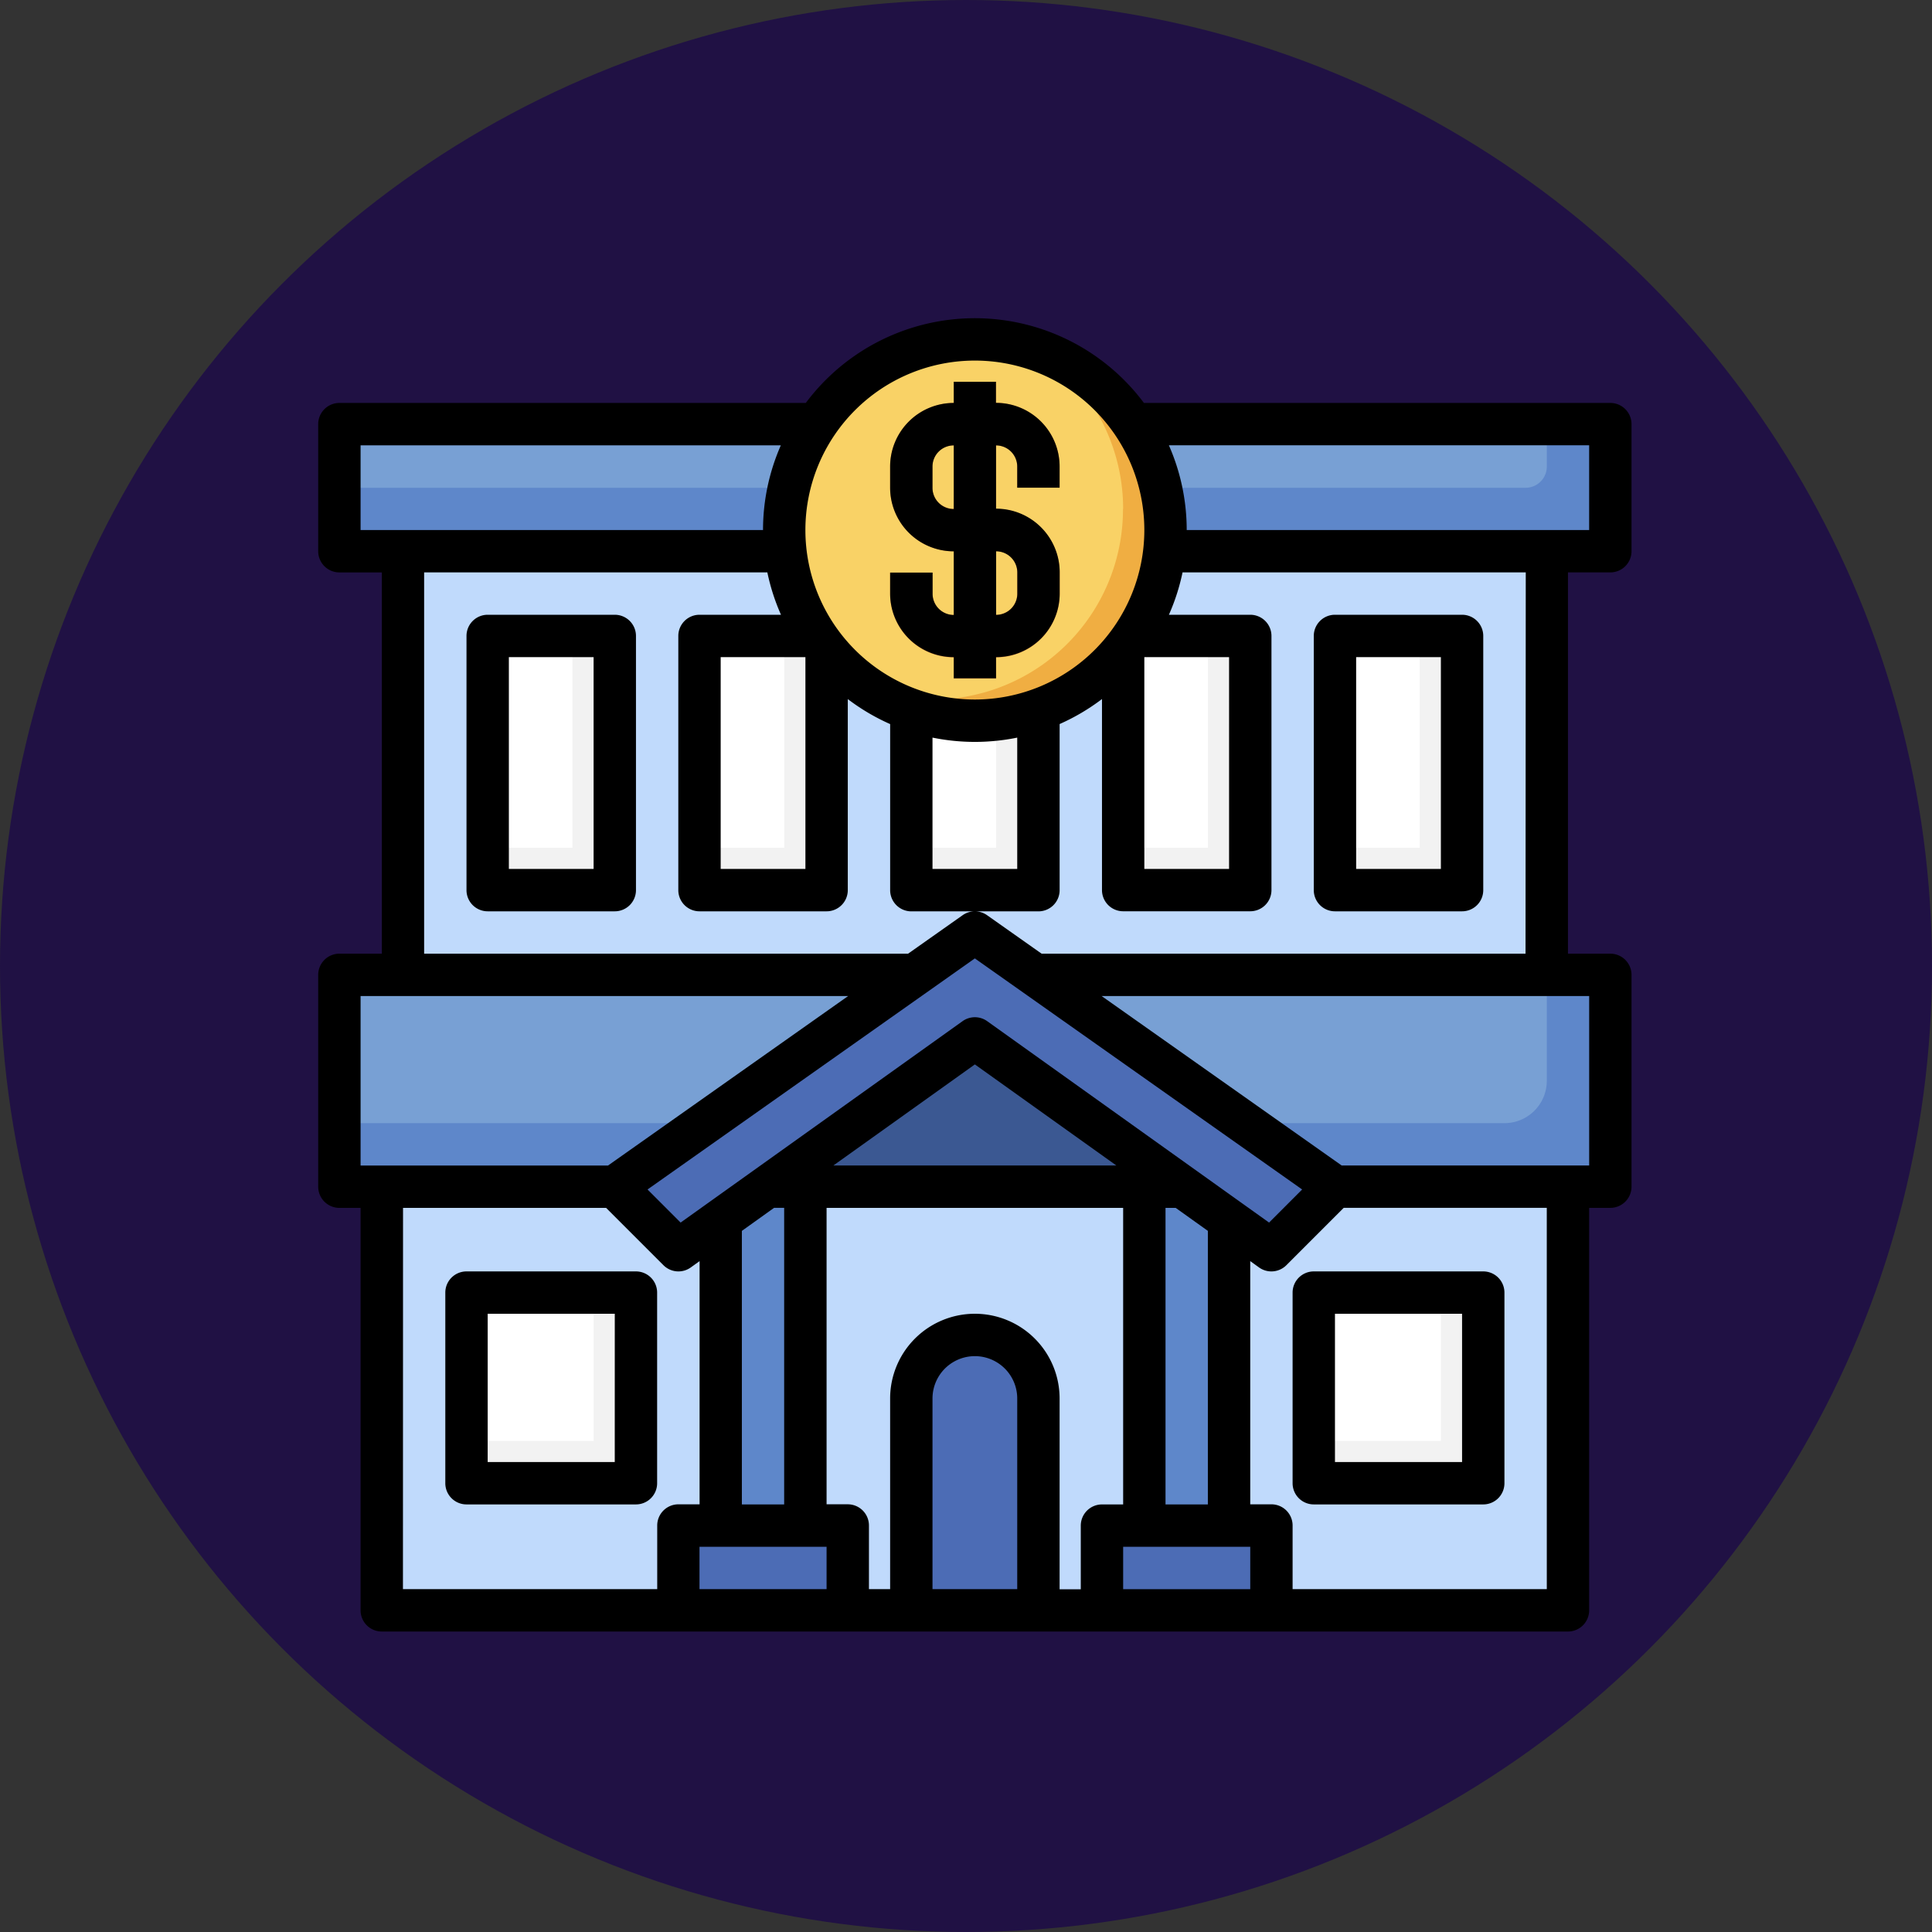 <svg xmlns="http://www.w3.org/2000/svg" width="85" height="85" viewBox="0 0 85 85">
  <rect x="0" y="0" width="85" height="85" fill="#333333" stroke="none"/>
  <g id="_42" data-name="42" transform="translate(-741.203 -1401)">
    <ellipse id="Elipse_11532" data-name="Elipse 11532" cx="42.5" cy="42.5" rx="42.5" ry="42.5" transform="translate(741.203 1401)" fill="#201144"/>
    <g id="banco" transform="translate(754.203 1414)">
      <path id="Trazado_874260" data-name="Trazado 874260" d="M5,12H55.325V30.639H5Z" transform="translate(-0.272 -0.749)" fill="#c0dafc"/>
      <path id="Trazado_874261" data-name="Trazado 874261" d="M19,16h5.592V27.183H19Z" transform="translate(-1.225 -1.021)" fill="#f2f2f2"/>
      <path id="Trazado_874262" data-name="Trazado 874262" d="M2,32H57.916v9.319H2Z" transform="translate(-0.068 -2.11)" fill="#5e87ca"/>
      <path id="Trazado_874263" data-name="Trazado 874263" d="M55.121,36.66V32H2v6.524H53.257A1.864,1.864,0,0,0,55.121,36.66Z" transform="translate(-0.068 -2.11)" fill="#78a0d4"/>
      <path id="Trazado_874264" data-name="Trazado 874264" d="M2,6H57.916v5.592H2Z" transform="translate(-0.068 -0.34)" fill="#5e87ca"/>
      <path id="Trazado_874265" data-name="Trazado 874265" d="M55.121,7.864V6H2V8.8H54.189A.932.932,0,0,0,55.121,7.864Z" transform="translate(-0.068 -0.34)" fill="#78a0d4"/>
      <path id="Trazado_874266" data-name="Trazado 874266" d="M29,16h5.592V27.183H29Z" transform="translate(-1.906 -1.021)" fill="#f2f2f2"/>
      <path id="Trazado_874267" data-name="Trazado 874267" d="M39,16h5.592V27.183H39Z" transform="translate(-2.586 -1.021)" fill="#f2f2f2"/>
      <path id="Trazado_874268" data-name="Trazado 874268" d="M49,16h5.592V27.183H49Z" transform="translate(-3.267 -1.021)" fill="#f2f2f2"/>
      <g id="Grupo_1100235" data-name="Grupo 1100235" transform="translate(17.775 14.979)">
        <path id="Trazado_874269" data-name="Trazado 874269" d="M49,16h3.728v9.319H49Z" transform="translate(-21.042 -16)" fill="#fff"/>
        <path id="Trazado_874270" data-name="Trazado 874270" d="M39,16h3.728v9.319H39Z" transform="translate(-20.361 -16)" fill="#fff"/>
        <path id="Trazado_874271" data-name="Trazado 874271" d="M29,16h3.728v9.319H29Z" transform="translate(-19.681 -16)" fill="#fff"/>
        <path id="Trazado_874272" data-name="Trazado 874272" d="M19,16h3.728v9.319H19Z" transform="translate(-19 -16)" fill="#fff"/>
      </g>
      <path id="Trazado_874273" data-name="Trazado 874273" d="M4,42V60.639H56.189V42" transform="translate(-0.204 -2.79)" fill="#c0dafc"/>
      <path id="Trazado_874274" data-name="Trazado 874274" d="M20,56.911V43.464L22.05,42h1.677V56.911Z" transform="translate(-1.293 -2.79)" fill="#5e87ca"/>
      <path id="Trazado_874275" data-name="Trazado 874275" d="M43.728,56.911V43.464L41.677,42H40V56.911Z" transform="translate(-2.654 -2.79)" fill="#5e87ca"/>
      <path id="Trazado_874276" data-name="Trazado 874276" d="M40.466,41.524H22.2L31.333,35Z" transform="translate(-1.443 -2.314)" fill="#3b5892"/>
      <path id="Trazado_874277" data-name="Trazado 874277" d="M30.843,34.66,43.89,43.979l2.8-2.8L30.843,30,15,41.183l2.8,2.8Z" transform="translate(-0.953 -1.974)" fill="#4c6cb5"/>
      <ellipse id="Elipse_11534" data-name="Elipse 11534" cx="9" cy="8.5" rx="9" ry="8.5" transform="translate(20.89 1.89)" fill="#f0ae42"/>
      <path id="Trazado_874278" data-name="Trazado 874278" d="M37.912,9.457A8.379,8.379,0,0,0,34.206,2.5a8.387,8.387,0,0,0-7.5,14.853,8.37,8.37,0,0,0,11.2-7.893Z" transform="translate(-1.499 -0.069)" fill="#f9d266"/>
      <path id="Trazado_874279" data-name="Trazado 874279" d="M35.456,8.66V7.728a2.8,2.8,0,0,0-2.8-2.8V4H30.8v.932a2.8,2.8,0,0,0-2.8,2.8V8.66a2.8,2.8,0,0,0,2.8,2.8v2.8a.932.932,0,0,1-.932-.932v-.932H28v.932a2.8,2.8,0,0,0,2.8,2.8v.932H32.66v-.932a2.8,2.8,0,0,0,2.8-2.8v-.932a2.8,2.8,0,0,0-2.8-2.8V6.8a.932.932,0,0,1,.932.932V8.66Zm-1.864,3.728v.932a.932.932,0,0,1-.932.932v-2.8A.932.932,0,0,1,33.592,12.387Zm-2.8-2.8a.932.932,0,0,1-.932-.932V7.728A.932.932,0,0,1,30.8,6.8Z" transform="translate(-1.838 -0.204)" fill="#d5883e"/>
      <path id="Trazado_874280" data-name="Trazado 874280" d="M9,16h5.592V27.183H9Z" transform="translate(-0.544 -1.021)" fill="#f2f2f2"/>
      <path id="Trazado_874281" data-name="Trazado 874281" d="M18,61.728V58h7.456v3.728" transform="translate(-1.157 -3.879)" fill="#4c6cb5"/>
      <path id="Trazado_874282" data-name="Trazado 874282" d="M38,61.728V58h7.456v3.728" transform="translate(-2.518 -3.879)" fill="#4c6cb5"/>
      <path id="Trazado_874283" data-name="Trazado 874283" d="M29,61.115V51.8a2.8,2.8,0,0,1,5.592,0v9.319" transform="translate(-1.906 -3.267)" fill="#4c6cb5"/>
      <path id="Trazado_874284" data-name="Trazado 874284" d="M48,47h7.456v8.387H48Z" transform="translate(-3.199 -3.131)" fill="#f2f2f2"/>
      <path id="Trazado_874285" data-name="Trazado 874285" d="M48,47h5.592v6.524H48Z" transform="translate(-3.199 -3.131)" fill="#fff"/>
      <path id="Trazado_874286" data-name="Trazado 874286" d="M8,47h7.456v8.387H8Z" transform="translate(-0.476 -3.131)" fill="#f2f2f2"/>
      <path id="Trazado_874287" data-name="Trazado 874287" d="M8,47h5.592v6.524H8Z" transform="translate(-0.476 -3.131)" fill="#fff"/>
      <path id="Trazado_874288" data-name="Trazado 874288" d="M9,16h3.728v9.319H9Z" transform="translate(-0.544 -1.021)" fill="#fff"/>
      <path id="Trazado_874289" data-name="Trazado 874289" d="M30.8,16.115v.932H32.66v-.932a2.8,2.8,0,0,0,2.8-2.8v-.932a2.8,2.8,0,0,0-2.8-2.8V6.8a.932.932,0,0,1,.932.932V8.66h1.864V7.728a2.8,2.8,0,0,0-2.8-2.8V4H30.8v.932a2.8,2.8,0,0,0-2.8,2.8V8.66a2.8,2.8,0,0,0,2.8,2.8v2.8a.932.932,0,0,1-.932-.932v-.932H28v.932A2.8,2.8,0,0,0,30.8,16.115ZM29.864,8.66V7.728A.932.932,0,0,1,30.8,6.8v2.8A.932.932,0,0,1,29.864,8.66Zm2.8,2.8a.932.932,0,0,1,.932.932v.932a.932.932,0,0,1-.932.932Z" transform="translate(-1.838 -0.204)"/>
      <path id="Trazado_874290" data-name="Trazado 874290" d="M57.848,12.183a.932.932,0,0,0,.932-.932V5.66a.932.932,0,0,0-.932-.932H37.328a9.284,9.284,0,0,0-14.876,0H1.932A.932.932,0,0,0,1,5.66v5.592a.932.932,0,0,0,.932.932H3.8V28.958H1.932A.932.932,0,0,0,1,29.89V39.21a.932.932,0,0,0,.932.932h.932V57.848a.932.932,0,0,0,.932.932H55.984a.932.932,0,0,0,.932-.932V40.141h.932a.932.932,0,0,0,.932-.932V29.89a.932.932,0,0,0-.932-.932H55.984V12.183Zm-.932-5.592v3.728H39.21a9.254,9.254,0,0,0-.784-3.728ZM37.346,15.911h3.728V25.23H37.346ZM29.89,2.864a7.456,7.456,0,1,1-7.456,7.456A7.456,7.456,0,0,1,29.89,2.864ZM28.026,19.452a9.319,9.319,0,0,0,3.728,0V25.23H28.026ZM2.864,6.592H21.354a9.253,9.253,0,0,0-.784,3.728H2.864Zm0,24.23h21.45L13.751,38.278H2.864Zm28.89,26.094H28.026V48.529a1.864,1.864,0,0,1,3.728,0ZM29.89,44.8a3.728,3.728,0,0,0-3.728,3.728v8.387H25.23v-2.8a.932.932,0,0,0-.932-.932h-.932V40.141H36.414V53.189h-.932a.932.932,0,0,0-.932.932v2.8h-.932V48.529A3.728,3.728,0,0,0,29.89,44.8Zm-8.834-4.66H21.5V53.189H19.639V41.154Zm2.31,14.911v1.864H17.775V55.053Zm.3-16.775,6.224-4.446,6.224,4.446ZM36.414,55.053h5.592v1.864H36.414Zm1.864-1.864V40.141h.446l1.417,1.012V53.189ZM30.432,31.927a.932.932,0,0,0-1.083,0L16.944,40.788l-1.455-1.456,14.4-10.166,14.4,10.166-1.455,1.456Zm-25.7,8.214h8.934l2.523,2.523a.932.932,0,0,0,1.2.1l.39-.28v10.7h-.932a.932.932,0,0,0-.932.932v2.8H4.728ZM55.053,56.916H43.869v-2.8a.932.932,0,0,0-.932-.932h-.932v-10.7l.39.28a.932.932,0,0,0,1.2-.1l2.523-2.524h8.934Zm1.864-18.639H46.029L35.467,30.822h21.45Zm-2.8-9.319H32.827l-2.4-1.693a.932.932,0,0,0-1.075,0l-2.4,1.693H5.66V12.183h15.1a9.226,9.226,0,0,0,.6,1.864H17.775a.932.932,0,0,0-.932.932V26.162a.932.932,0,0,0,.932.932h5.592a.932.932,0,0,0,.932-.932V17.757a9.311,9.311,0,0,0,1.864,1.1v7.307a.932.932,0,0,0,.932.932h5.592a.932.932,0,0,0,.932-.932V18.855a9.311,9.311,0,0,0,1.864-1.1v8.405a.932.932,0,0,0,.932.932h5.592a.932.932,0,0,0,.932-.932V14.979a.932.932,0,0,0-.932-.932h-3.58a9.226,9.226,0,0,0,.6-1.864h15.1ZM22.435,15.911V25.23H18.707V15.911Z" transform="translate(0 0)"/>
      <path id="Trazado_874291" data-name="Trazado 874291" d="M14.524,15H8.932A.932.932,0,0,0,8,15.932V27.115a.932.932,0,0,0,.932.932h5.592a.932.932,0,0,0,.932-.932V15.932A.932.932,0,0,0,14.524,15Zm-.932,11.183H9.864V16.864h3.728Z" transform="translate(-0.476 -0.953)"/>
      <path id="Trazado_874292" data-name="Trazado 874292" d="M48.932,28.047h5.592a.932.932,0,0,0,.932-.932V15.932A.932.932,0,0,0,54.524,15H48.932a.932.932,0,0,0-.932.932V27.115A.932.932,0,0,0,48.932,28.047Zm.932-11.183h3.728v9.319H49.864Z" transform="translate(-3.199 -0.953)"/>
      <path id="Trazado_874293" data-name="Trazado 874293" d="M47.932,46a.932.932,0,0,0-.932.932v8.387a.932.932,0,0,0,.932.932h7.456a.932.932,0,0,0,.932-.932V46.932A.932.932,0,0,0,55.387,46Zm6.524,8.387H48.864V47.864h5.592Z" transform="translate(-3.131 -3.063)"/>
      <path id="Trazado_874294" data-name="Trazado 874294" d="M16.319,55.319V46.932A.932.932,0,0,0,15.387,46H7.932A.932.932,0,0,0,7,46.932v8.387a.932.932,0,0,0,.932.932h7.456A.932.932,0,0,0,16.319,55.319Zm-1.864-.932H8.864V47.864h5.592Z" transform="translate(-0.408 -3.063)"/>
    </g>
  </g>
</svg>

